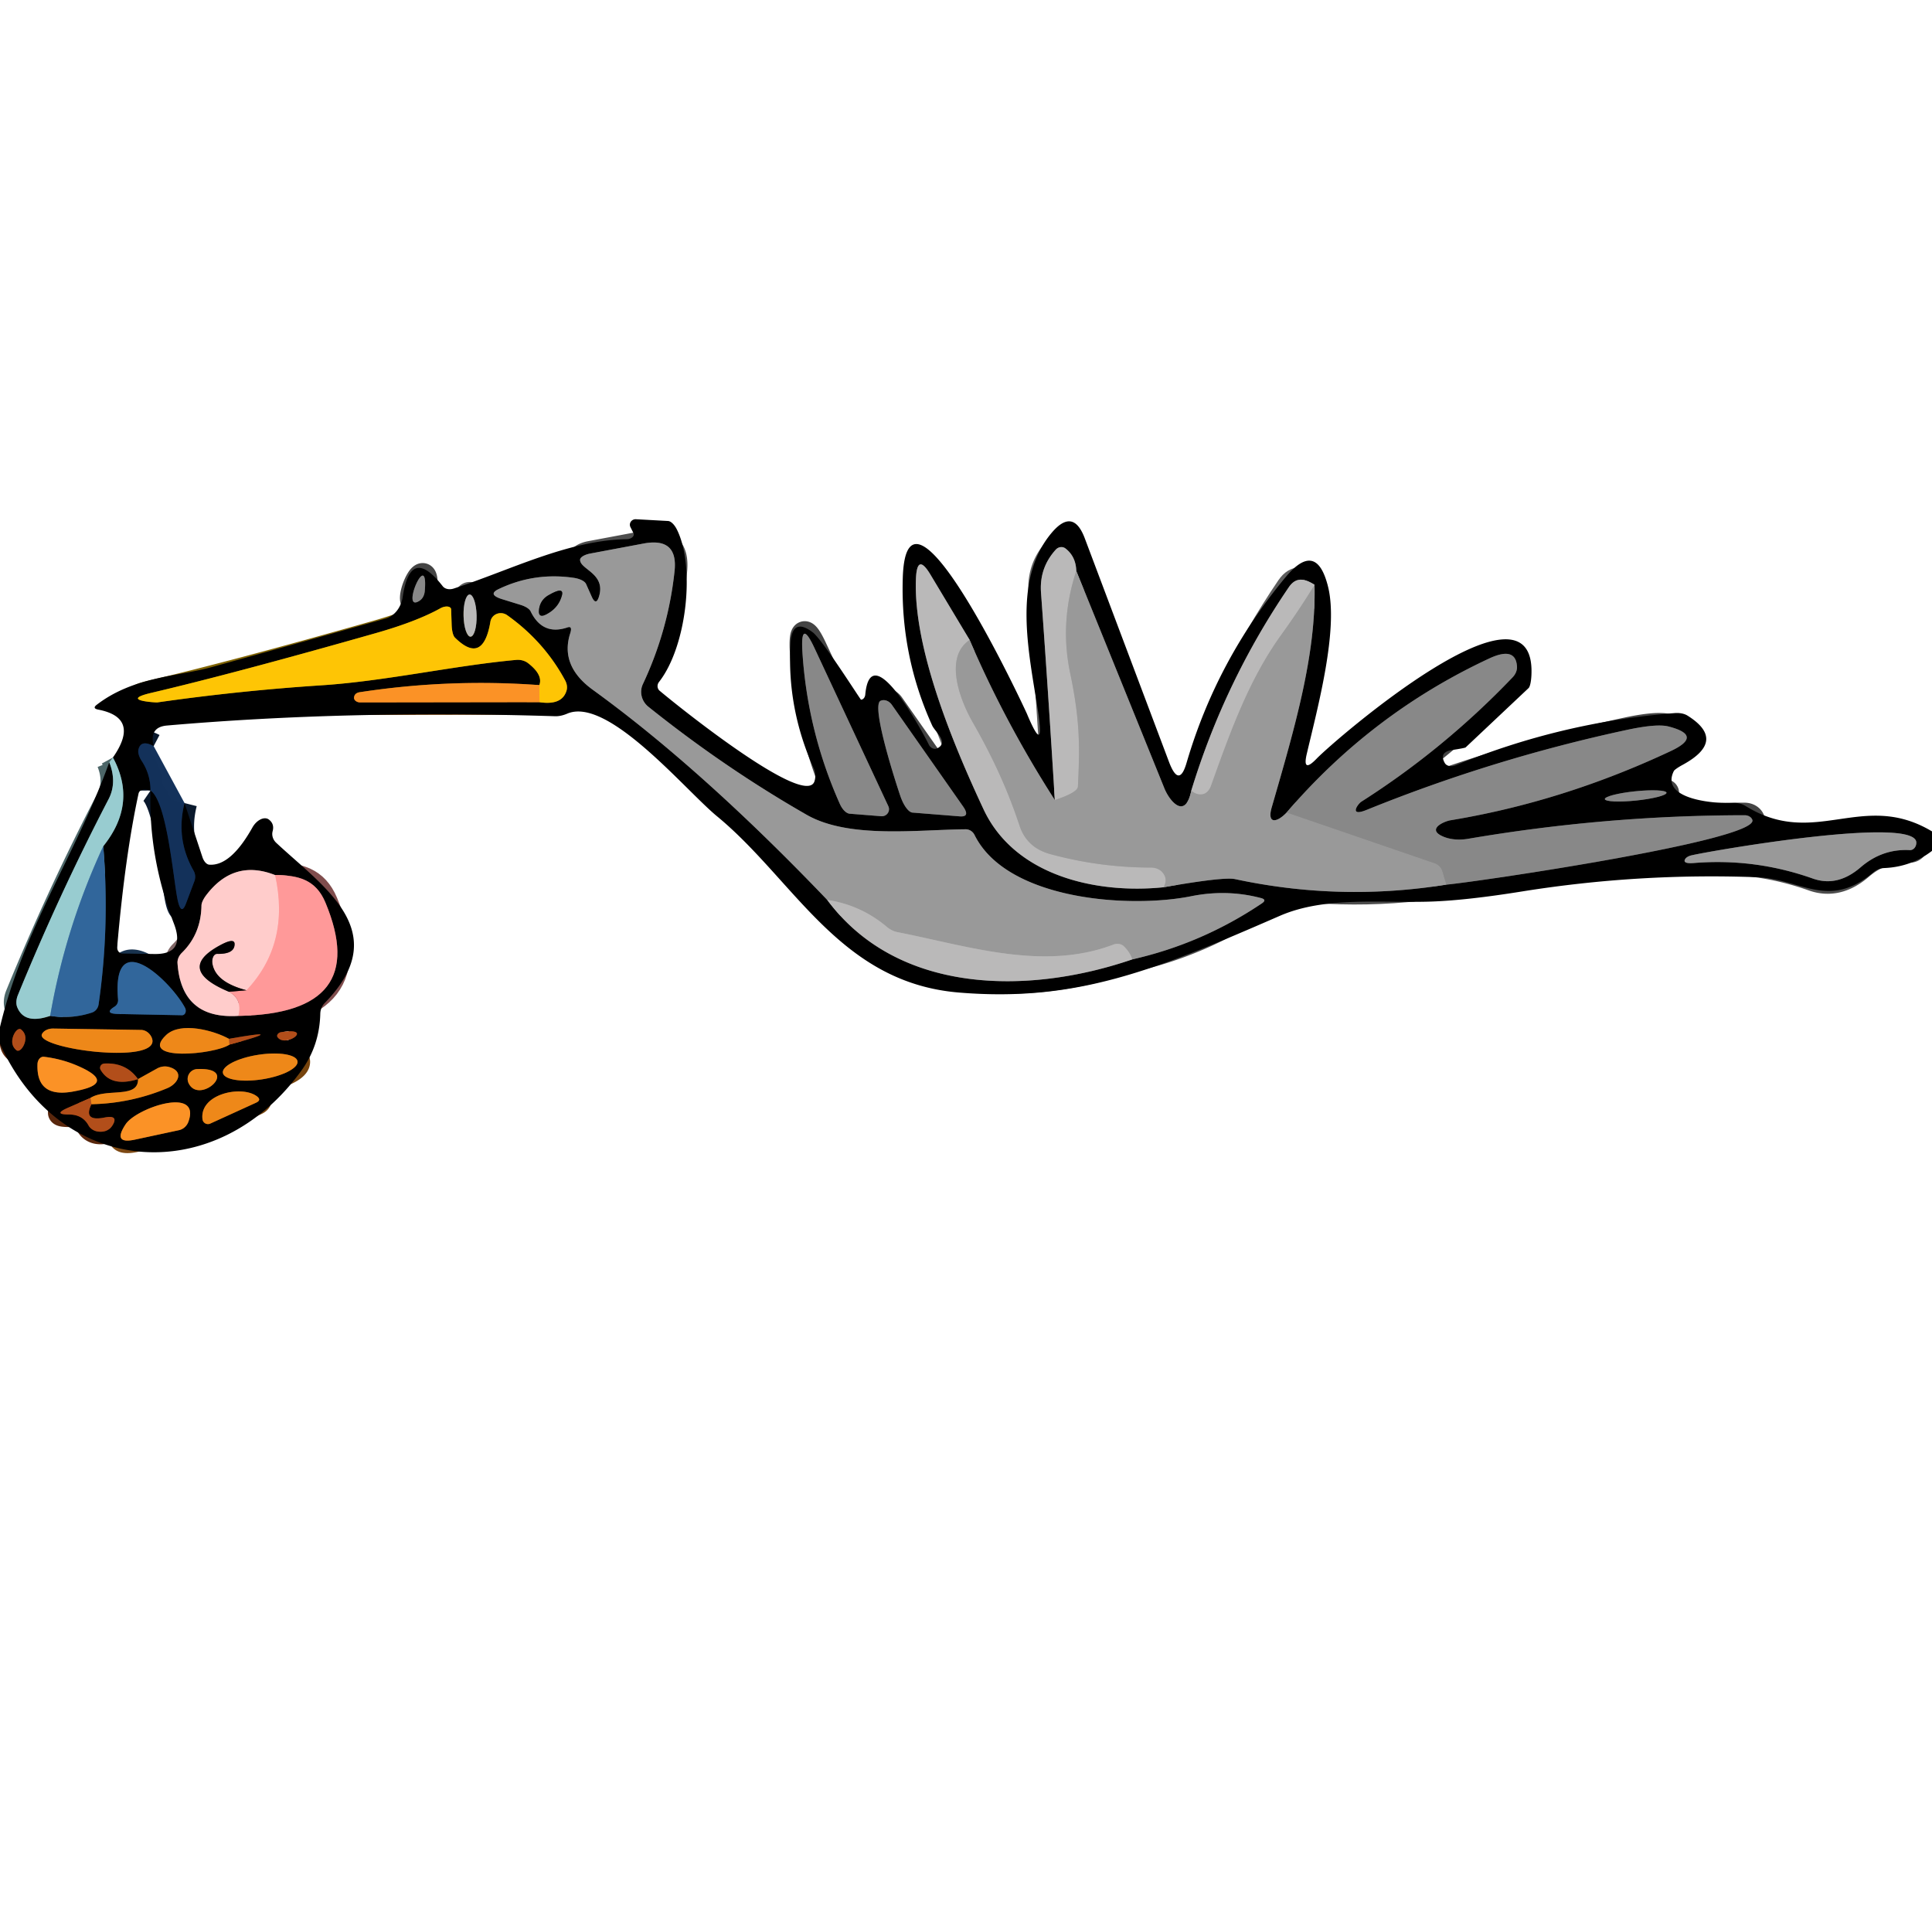 <?xml version="1.0" encoding="UTF-8" standalone="no"?>
<svg xmlns="http://www.w3.org/2000/svg" version="1.2" baseProfile="tiny" viewBox="0 0 154 153">
<g stroke-width="2.00" fill="none" stroke-linecap="butt">
<path stroke="#0a192d" vector-effect="non-scaling-stroke" d="
  M 12.25 59.46
  Q 11.21 58.91 11.03 59.76
  A 1.38 0.69 46.6 0 0 11.30 60.65
  Q 11.99 61.70 12.00 63.00"
/>
<path stroke="#0a192d" vector-effect="non-scaling-stroke" d="
  M 12.00 63.00
  C 13.29 63.88 13.79 69.77 14.13 71.57
  Q 14.42 73.06 14.82 72.02
  L 15.49 70.24
  A 0.99 0.98 40.7 0 0 15.42 69.37
  Q 13.99 66.85 14.71 64.00"
/>
<path stroke="#4c6668" vector-effect="non-scaling-stroke" d="
  M 8.71 60.75
  C 9.08 61.67 9.16 62.70 8.67 63.66
  Q 4.71 71.27 1.42 79.32
  A 1.44 0.99 -52.5 0 0 1.37 80.26
  Q 1.93 81.67 4.00 80.96"
/>
<path stroke="#19334e" vector-effect="non-scaling-stroke" d="
  M 4.00 80.96
  Q 5.70 81.23 7.32 80.70
  A 0.82 0.78 85.6 0 0 7.86 80.04
  Q 8.76 73.82 8.23 67.44"
/>
<path stroke="#4c6668" vector-effect="non-scaling-stroke" d="
  M 8.23 67.44
  Q 10.98 64.02 9.00 60.37"
/>
<path stroke="#5d5d5d" vector-effect="non-scaling-stroke" d="
  M 65.94 71.72
  C 71.57 79.30 82.03 79.28 90.25 76.46"
/>
<path stroke="#4d4d4d" vector-effect="non-scaling-stroke" d="
  M 90.25 76.46
  Q 95.82 75.20 100.59 71.99
  Q 101.01 71.70 100.51 71.57
  Q 97.78 70.85 94.92 71.43
  C 90.00 72.41 80.25 71.74 77.68 66.54
  A 0.81 0.77 75.5 0 0 76.96 66.09
  C 73.15 66.12 67.68 66.86 64.31 64.94
  Q 57.77 61.20 51.69 56.33
  A 1.52 1.48 32.0 0 1 51.25 54.51
  Q 53.27 50.21 53.77 45.51
  Q 54.06 42.79 51.28 43.32
  L 47.02 44.12
  A 0.95 0.39 -8.9 0 0 46.24 44.59
  C 46.19 45.39 48.35 45.69 47.73 47.59
  Q 47.50 48.28 47.17 47.56
  L 46.72 46.55
  A 1.34 0.60 2.5 0 0 45.73 46.05
  Q 42.58 45.59 39.74 46.95
  Q 38.84 47.38 40.02 47.75
  L 41.51 48.21
  A 1.30 0.53 10.4 0 1 42.29 48.71
  Q 43.24 50.68 45.24 50.00
  Q 45.65 49.86 45.45 50.48
  Q 44.62 53.07 47.26 54.98
  Q 55.93 61.26 65.94 71.72"
/>
<path stroke="#aaa9a9" vector-effect="non-scaling-stroke" d="
  M 90.25 76.46
  Q 90.09 75.92 89.59 75.42
  A 0.84 0.74 -31.7 0 0 88.75 75.28
  C 83.12 77.42 77.09 75.37 71.55 74.29
  Q 71.08 74.20 70.68 73.86
  Q 68.61 72.12 65.94 71.72"
/>
<path stroke="#4d4d4d" vector-effect="non-scaling-stroke" d="
  M 84.08 63.76
  Q 80.09 57.53 77.29 51.00"
/>
<path stroke="#5d5d5d" vector-effect="non-scaling-stroke" d="
  M 77.29 51.00
  L 74.17 45.80
  Q 73.10 44.01 73.01 46.12
  C 72.78 51.70 76.03 59.43 78.40 64.50
  C 80.88 69.80 87.38 71.26 92.75 70.71"
/>
<path stroke="#4d4d4d" vector-effect="non-scaling-stroke" d="
  M 92.75 70.71
  Q 97.53 69.87 98.44 70.06
  Q 106.82 71.86 115.29 70.50"
/>
<path stroke="#444444" vector-effect="non-scaling-stroke" d="
  M 115.29 70.50
  C 117.39 70.33 140.23 66.98 139.68 65.34
  A 0.69 0.54 -7.5 0 0 139.06 64.97
  Q 127.96 64.98 117.01 66.85
  A 3.76 2.58 -27.1 0 1 114.83 66.57
  C 113.83 66.02 115.13 65.45 115.63 65.37
  Q 124.59 63.89 133.19 59.85
  Q 135.80 58.62 133.01 57.90
  Q 132.08 57.65 129.63 58.18
  Q 118.99 60.47 108.92 64.55
  C 107.51 65.12 108.21 64.08 108.53 63.88
  Q 115.12 59.68 120.56 53.99
  A 1.26 1.01 -29.0 0 0 120.92 53.12
  Q 120.82 51.49 118.70 52.48
  Q 109.34 56.84 102.56 64.75"
/>
<path stroke="#4d4d4d" vector-effect="non-scaling-stroke" d="
  M 102.56 64.75
  C 101.76 65.59 100.98 65.68 101.37 64.34
  C 103.21 57.98 104.92 52.17 104.78 46.60"
/>
<path stroke="#5d5d5d" vector-effect="non-scaling-stroke" d="
  M 104.78 46.60
  C 104.02 46.13 103.32 45.93 102.73 46.80
  Q 97.62 54.30 94.96 63.00"
/>
<path stroke="#4d4d4d" vector-effect="non-scaling-stroke" d="
  M 94.96 63.00
  C 94.48 65.38 93.22 63.83 92.82 62.84
  Q 89.31 54.17 85.79 45.50"
/>
<path stroke="#5d5d5d" vector-effect="non-scaling-stroke" d="
  M 85.79 45.50
  Q 85.76 44.35 84.93 43.71
  A 0.59 0.55 -49.5 0 0 84.16 43.80
  Q 82.83 45.26 82.98 47.24
  Q 83.54 54.93 84.08 63.76"
/>
<path stroke="#aaa9a9" vector-effect="non-scaling-stroke" d="
  M 85.79 45.50
  Q 84.45 49.56 85.30 53.63
  C 86.07 57.31 86.09 59.39 85.92 62.69
  Q 85.89 63.16 84.08 63.76"
/>
<path stroke="#aaa9a9" vector-effect="non-scaling-stroke" d="
  M 94.96 63.00
  Q 95.39 63.38 95.89 63.28
  A 1.05 0.73 -81.0 0 0 96.52 62.62
  C 98.02 58.45 99.50 54.21 102.14 50.56
  Q 103.53 48.64 104.78 46.60"
/>
<path stroke="#919191" vector-effect="non-scaling-stroke" d="
  M 102.56 64.75
  L 114.34 68.79
  A 1.02 0.95 2.4 0 1 114.97 69.43
  L 115.29 70.50"
/>
<path stroke="#aaa9a9" vector-effect="non-scaling-stroke" d="
  M 77.29 51.00
  C 75.20 52.40 76.55 55.85 77.54 57.57
  C 79.09 60.28 80.30 62.87 81.27 65.81
  Q 81.85 67.55 83.69 68.06
  Q 87.65 69.14 91.74 69.14
  A 1.31 1.06 -17.6 0 1 92.63 69.49
  Q 93.13 70.03 92.75 70.71"
/>
<path stroke="#444444" vector-effect="non-scaling-stroke" d="
  M 33.86 47.09
  C 34.16 43.56 31.85 48.94 33.45 47.87
  A 1.09 0.84 80.0 0 0 33.86 47.09"
/>
<path stroke="#5d5d5d" vector-effect="non-scaling-stroke" d="
  M 37.508 50.74
  A 1.68 0.52 88.7 0 0 37.99 49.048
  A 1.68 0.52 88.7 0 0 37.432 47.38
  A 1.68 0.52 88.7 0 0 36.95 49.072
  A 1.68 0.52 88.7 0 0 37.508 50.74"
/>
<path stroke="#7e4913" vector-effect="non-scaling-stroke" d="
  M 42.99 54.60
  Q 35.81 54.07 28.65 55.17
  C 28.41 55.21 28.24 55.35 28.22 55.59
  A 0.49 0.36 1.5 0 0 28.72 55.98
  L 43.00 55.96"
/>
<path stroke="#7f6303" vector-effect="non-scaling-stroke" d="
  M 43.00 55.96
  Q 44.78 56.23 45.15 55.07
  A 1.17 0.92 44.3 0 0 45.04 54.21
  Q 43.37 51.12 40.43 49.03
  A 0.86 0.83 22.8 0 0 39.09 49.55
  Q 38.50 53.03 36.26 50.81
  A 1.46 0.45 -86.8 0 1 36.00 49.75
  L 35.96 48.56
  A 0.64 0.35 -22.9 0 0 35.10 48.48
  Q 33.21 49.53 29.98 50.45
  Q 18.70 53.66 12.05 55.22
  C 9.46 55.83 12.45 55.99 12.53 55.98
  Q 19.02 55.05 25.56 54.62
  C 30.71 54.29 36.12 53.05 41.16 52.59
  A 1.44 1.26 -25.9 0 1 42.08 52.84
  Q 43.30 53.78 42.99 54.60"
/>
<path stroke="#fdac16" vector-effect="non-scaling-stroke" d="
  M 43.00 55.96
  L 42.99 54.60"
/>
<path stroke="#444444" vector-effect="non-scaling-stroke" d="
  M 63.96 51.96
  Q 64.36 58.27 66.94 64.06
  A 1.28 0.66 72.0 0 0 67.74 64.85
  L 70.25 65.05
  A 0.57 0.56 -10.1 0 0 70.81 64.25
  L 64.92 51.64
  Q 63.79 49.22 63.96 51.96"
/>
<path stroke="#444444" vector-effect="non-scaling-stroke" d="
  M 72.74 64.76
  L 76.50 65.06
  Q 77.37 65.13 76.76 64.26
  L 71.09 56.17
  A 0.81 0.68 59.9 0 0 70.19 55.85
  C 69.39 56.22 71.49 62.63 71.76 63.42
  A 1.82 0.67 74.2 0 0 72.74 64.76"
/>
<path stroke="#444444" vector-effect="non-scaling-stroke" d="
  M 132.837 63.176
  A 2.47 0.37 -5.9 0 0 130.342 63.062
  A 2.47 0.37 -5.9 0 0 127.923 63.684
  A 2.47 0.37 -5.9 0 0 130.418 63.798
  A 2.47 0.37 -5.9 0 0 132.837 63.176"
/>
<path stroke="#4d4d4d" vector-effect="non-scaling-stroke" d="
  M 152.75 67.13
  C 152.64 65.01 136.67 67.75 134.86 68.16
  A 0.78 0.43 -5.0 0 0 134.29 68.54
  Q 134.19 68.84 135.00 68.78
  Q 139.89 68.38 144.51 70.02
  Q 146.47 70.71 148.31 69.12
  Q 150.04 67.63 152.23 67.75
  A 0.59 0.50 89.8 0 0 152.75 67.13"
/>
<path stroke="#804d4d" vector-effect="non-scaling-stroke" d="
  M 19.00 80.96
  Q 29.64 80.79 25.94 71.93
  C 25.17 70.08 23.75 69.75 21.93 69.74"
/>
<path stroke="#806666" vector-effect="non-scaling-stroke" d="
  M 21.93 69.74
  Q 18.64 68.44 16.44 71.34
  A 1.46 0.55 -44.8 0 0 16.06 72.17
  Q 16.02 74.45 14.49 75.94
  A 1.16 0.95 -28.1 0 0 14.15 76.76
  Q 14.46 81.25 19.00 80.96"
/>
<path stroke="#ffb3b2" vector-effect="non-scaling-stroke" d="
  M 21.93 69.74
  Q 23.14 75.22 19.65 78.92"
/>
<path stroke="#806666" vector-effect="non-scaling-stroke" d="
  M 19.65 78.92
  Q 17.17 78.27 16.93 76.79
  A 0.68 0.42 84.0 0 1 17.30 76.02
  Q 18.67 76.05 18.70 75.27
  Q 18.73 74.68 17.51 75.35
  Q 14.00 77.26 18.25 79.04"
/>
<path stroke="#ffb3b2" vector-effect="non-scaling-stroke" d="
  M 18.25 79.04
  Q 19.35 79.65 19.00 80.96"
/>
<path stroke="#804d4d" vector-effect="non-scaling-stroke" d="
  M 18.25 79.04
  L 19.65 78.92"
/>
<path stroke="#19334e" vector-effect="non-scaling-stroke" d="
  M 9.18 80.19
  L 9.03 80.29
  Q 8.31 80.79 9.44 80.81
  L 14.50 80.91
  A 0.41 0.33 74.0 0 0 14.75 80.32
  C 13.65 78.24 8.89 73.63 9.41 79.65
  A 0.63 0.57 71.0 0 1 9.18 80.19"
/>
<path stroke="#59270d" vector-effect="non-scaling-stroke" d="
  M 1.00 82.76
  Q 0.88 83.35 1.31 83.70
  A 0.76 0.38 -72.1 0 0 2.00 82.99
  Q 2.12 82.41 1.69 82.05
  A 0.76 0.37 -72.0 0 0 1.00 82.76"
/>
<path stroke="#77440d" vector-effect="non-scaling-stroke" d="
  M 3.35 82.40
  C 2.71 83.61 13.32 84.98 12.05 82.60
  A 1.01 0.89 74.3 0 0 11.25 82.08
  L 4.25 81.97
  A 1.08 0.79 10.7 0 0 3.35 82.40"
/>
<path stroke="#59270d" vector-effect="non-scaling-stroke" d="
  M 18.29 83.25
  Q 23.27 81.90 18.25 82.79"
/>
<path stroke="#77440d" vector-effect="non-scaling-stroke" d="
  M 18.25 82.79
  C 17.04 82.12 14.39 81.40 13.24 82.49
  C 10.99 84.63 17.14 84.04 18.29 83.25"
/>
<path stroke="#d06b1a" vector-effect="non-scaling-stroke" d="
  M 18.25 82.79
  L 18.29 83.25"
/>
<path stroke="#59270d" vector-effect="non-scaling-stroke" d="
  M 22.12 82.65
  C 22.74 83.56 25.11 81.83 22.40 82.26
  A 0.33 0.24 -18.3 0 0 22.12 82.65"
/>
<path stroke="#77440d" vector-effect="non-scaling-stroke" d="
  M 23.715 84.579
  A 3.01 0.99 -8.8 0 0 20.588 84.062
  A 3.01 0.99 -8.8 0 0 17.765 85.501
  A 3.01 0.99 -8.8 0 0 20.892 86.018
  A 3.01 0.99 -8.8 0 0 23.715 84.579"
/>
<path stroke="#7e4913" vector-effect="non-scaling-stroke" d="
  M 6.07 84.89
  Q 4.85 84.38 3.50 84.22
  A 0.58 0.45 -85.6 0 0 2.99 84.78
  Q 2.87 87.50 5.77 87.00
  Q 9.54 86.35 6.07 84.89"
/>
<path stroke="#77440d" vector-effect="non-scaling-stroke" d="
  M 11.00 86.00
  C 11.04 87.58 8.48 86.69 7.21 87.50"
/>
<path stroke="#59270d" vector-effect="non-scaling-stroke" d="
  M 7.21 87.50
  L 5.40 88.29
  Q 4.20 88.82 5.49 88.82
  Q 6.57 88.82 7.05 89.68
  A 1.05 0.94 -8.4 0 0 7.81 90.18
  Q 8.68 90.29 9.05 89.53
  Q 9.37 88.86 8.34 89.06
  Q 6.60 89.41 7.29 88.00"
/>
<path stroke="#77440d" vector-effect="non-scaling-stroke" d="
  M 7.29 88.00
  Q 10.42 87.94 13.34 86.72
  C 14.22 86.35 14.70 85.37 13.46 85.03
  A 1.31 1.23 -51.1 0 0 12.51 85.16
  L 11.00 86.00"
/>
<path stroke="#59270d" vector-effect="non-scaling-stroke" d="
  M 11.00 86.00
  Q 10.05 84.66 8.31 84.76
  A 0.35 0.33 -16.0 0 0 8.02 85.26
  Q 8.84 86.67 11.00 86.00"
/>
<path stroke="#d06b1a" vector-effect="non-scaling-stroke" d="
  M 7.29 88.00
  L 7.21 87.50"
/>
<path stroke="#77440d" vector-effect="non-scaling-stroke" d="
  M 15.71 85.20
  A 0.79 0.79 74.7 0 0 15.05 86.36
  C 15.95 88.07 19.25 85.04 15.71 85.20"
/>
<path stroke="#77440d" vector-effect="non-scaling-stroke" d="
  M 20.36 87.29
  C 19.07 86.51 15.90 87.23 16.14 89.20
  A 0.44 0.44 -16.5 0 0 16.77 89.54
  L 20.41 87.88
  Q 20.93 87.64 20.36 87.29"
/>
<path stroke="#7e4913" vector-effect="non-scaling-stroke" d="
  M 15.02 89.39
  C 16.05 86.54 10.89 88.29 10.02 89.59
  Q 8.93 91.22 10.77 90.82
  L 14.26 90.07
  A 1.07 1.02 -85.6 0 0 15.02 89.39"
/>
<path stroke="#4d4d4d" vector-effect="non-scaling-stroke" d="
  M 43.68 47.46
  Q 43.10 47.81 42.98 48.48
  Q 42.81 49.46 43.80 48.81
  Q 44.54 48.33 44.78 47.49
  Q 45.02 46.67 43.68 47.46"
/>
<path stroke="#6599b6" vector-effect="non-scaling-stroke" d="
  M 8.23 67.44
  Q 5.20 73.98 4.00 80.96"
/>
</g>
<path fill="#000000" d="
  M 154.02 66.27
  L 154.00 67.81
  Q 152.34 69.09 150.19 69.18
  A 1.40 1.40 23.3 0 0 149.33 69.52
  C 145.75 72.54 143.55 70.04 140.03 69.91
  Q 130.62 69.56 121.35 71.04
  Q 116.94 71.75 114.09 71.85
  C 110.15 71.99 105.66 71.40 102.01 72.99
  C 92.10 77.31 85.81 79.88 76.43 79.10
  C 66.93 78.31 63.35 70.16 57.15 65.05
  C 54.63 62.98 48.44 55.46 45.20 56.88
  Q 44.70 57.09 44.26 57.08
  Q 27.86 56.56 13.32 57.82
  Q 11.87 57.94 12.25 59.46
  Q 11.21 58.91 11.03 59.76
  A 1.38 0.69 46.6 0 0 11.30 60.65
  Q 11.99 61.70 12.00 63.00
  Q 11.14 62.78 11.04 63.26
  Q 9.97 68.20 9.34 75.45
  A 0.50 0.42 -86.9 0 0 9.74 75.99
  L 12.30 76.03
  Q 14.81 76.07 13.86 73.60
  Q 11.83 68.32 12.00 63.00
  C 13.29 63.88 13.79 69.77 14.13 71.57
  Q 14.42 73.06 14.82 72.02
  L 15.49 70.24
  A 0.99 0.98 40.7 0 0 15.42 69.37
  Q 13.99 66.85 14.71 64.00
  L 16.14 68.32
  A 0.85 0.48 76.9 0 0 16.68 68.91
  Q 18.39 69.04 20.13 65.93
  A 1.14 0.73 -57.7 0 1 21.44 65.32
  Q 21.89 65.67 21.73 66.25
  A 0.98 0.89 30.3 0 0 22.02 67.17
  C 25.88 70.77 31.41 74.28 25.88 79.94
  A 1.28 1.23 68.4 0 0 25.53 80.79
  Q 25.47 83.30 24.06 85.27
  C 17.33 94.67 4.85 93.96 0.00 83.19
  L -0.02 81.93
  C 1.81 74.12 6.05 68.13 8.71 60.75
  C 9.08 61.67 9.16 62.70 8.67 63.66
  Q 4.71 71.27 1.42 79.32
  A 1.44 0.99 -52.5 0 0 1.37 80.26
  Q 1.93 81.67 4.00 80.96
  Q 5.70 81.23 7.32 80.70
  A 0.82 0.78 85.6 0 0 7.86 80.04
  Q 8.76 73.82 8.23 67.44
  Q 10.98 64.02 9.00 60.37
  Q 11.21 57.20 7.82 56.55
  Q 7.33 56.45 7.72 56.16
  C 10.65 53.91 14.19 53.91 16.86 53.17
  Q 23.18 51.42 30.75 49.29
  A 2.20 1.82 88.4 0 0 32.10 47.57
  Q 32.72 43.42 35.29 46.72
  A 0.88 0.67 -26.0 0 0 36.18 46.90
  C 40.64 45.45 45.31 43.04 49.97 42.97
  A 0.50 0.33 -8.6 0 0 50.50 42.50
  L 50.25 42.00
  A 0.45 0.43 -11.3 0 1 50.69 41.38
  L 53.25 41.52
  A 1.14 0.53 68.7 0 1 53.95 42.19
  C 55.43 45.13 54.76 51.50 52.53 54.35
  A 0.52 0.49 -51.3 0 0 52.58 55.05
  C 54.27 56.47 64.21 64.41 64.92 62.27
  A 1.49 1.41 43.3 0 0 64.86 61.23
  Q 62.71 56.44 63.01 51.27
  Q 63.14 49.16 64.78 50.39
  C 65.56 50.97 68.58 55.76 68.63 55.76
  A 0.44 0.33 -86.3 0 0 68.97 55.36
  C 69.43 50.46 73.84 58.92 74.03 59.33
  A 0.56 0.48 65.7 0 0 74.70 59.64
  C 75.66 59.18 74.53 58.32 74.30 57.81
  Q 71.77 52.23 71.96 46.07
  C 72.26 36.13 81.78 56.70 81.85 56.87
  Q 83.31 60.35 82.73 56.62
  C 82.02 52.02 80.68 46.27 83.78 42.52
  Q 85.52 40.41 86.46 42.88
  L 93.17 60.69
  Q 93.98 62.85 94.58 60.80
  Q 96.98 52.60 102.49 45.98
  Q 104.94 43.04 105.86 46.76
  C 106.71 50.19 105.02 56.43 104.17 60.05
  Q 103.78 61.67 104.94 60.47
  C 106.34 59.01 122.48 45.07 122.07 53.81
  A 1.31 0.29 -89.8 0 1 121.84 54.84
  L 116.82 59.57
  A 1.14 0.05 -8.3 0 1 115.76 59.77
  Q 114.68 59.94 115.16 60.80
  A 0.76 0.56 -24.1 0 0 116.03 60.99
  Q 124.43 57.54 133.48 56.83
  A 1.86 1.15 -20.8 0 1 134.51 57.03
  Q 137.67 59.01 134.15 60.94
  A 1.11 0.16 -26.7 0 0 133.42 61.45
  C 132.29 63.73 136.71 64.07 138.21 63.99
  A 1.72 1.62 58.3 0 1 139.15 64.24
  C 144.69 67.67 148.46 62.93 154.02 66.27
  Z
  M 65.94 71.72
  C 71.57 79.30 82.03 79.28 90.25 76.46
  Q 95.82 75.20 100.59 71.99
  Q 101.01 71.70 100.51 71.57
  Q 97.78 70.85 94.92 71.43
  C 90.00 72.41 80.25 71.74 77.68 66.54
  A 0.81 0.77 75.5 0 0 76.96 66.09
  C 73.15 66.12 67.68 66.86 64.31 64.94
  Q 57.77 61.20 51.69 56.33
  A 1.52 1.48 32.0 0 1 51.25 54.51
  Q 53.27 50.21 53.77 45.51
  Q 54.06 42.79 51.28 43.32
  L 47.02 44.12
  A 0.95 0.39 -8.9 0 0 46.24 44.59
  C 46.19 45.39 48.35 45.69 47.73 47.59
  Q 47.50 48.28 47.17 47.56
  L 46.72 46.55
  A 1.34 0.60 2.5 0 0 45.73 46.05
  Q 42.58 45.59 39.74 46.95
  Q 38.84 47.38 40.02 47.75
  L 41.51 48.21
  A 1.30 0.53 10.4 0 1 42.29 48.71
  Q 43.24 50.68 45.24 50.00
  Q 45.65 49.86 45.45 50.48
  Q 44.62 53.07 47.26 54.98
  Q 55.93 61.26 65.94 71.72
  Z
  M 84.08 63.76
  Q 80.09 57.53 77.29 51.00
  L 74.17 45.80
  Q 73.10 44.01 73.01 46.12
  C 72.78 51.70 76.03 59.43 78.40 64.50
  C 80.88 69.80 87.38 71.26 92.75 70.71
  Q 97.53 69.87 98.44 70.06
  Q 106.82 71.86 115.29 70.50
  C 117.39 70.33 140.23 66.98 139.68 65.34
  A 0.69 0.54 -7.5 0 0 139.06 64.97
  Q 127.96 64.98 117.01 66.85
  A 3.76 2.58 -27.1 0 1 114.83 66.57
  C 113.83 66.02 115.13 65.45 115.63 65.37
  Q 124.59 63.89 133.19 59.85
  Q 135.80 58.62 133.01 57.90
  Q 132.08 57.65 129.63 58.18
  Q 118.99 60.47 108.92 64.55
  C 107.51 65.12 108.21 64.08 108.53 63.88
  Q 115.12 59.68 120.56 53.99
  A 1.26 1.01 -29.0 0 0 120.92 53.12
  Q 120.82 51.49 118.70 52.48
  Q 109.34 56.84 102.56 64.75
  C 101.76 65.59 100.98 65.68 101.37 64.34
  C 103.21 57.98 104.92 52.17 104.78 46.60
  C 104.02 46.13 103.32 45.93 102.73 46.80
  Q 97.62 54.30 94.96 63.00
  C 94.48 65.38 93.22 63.83 92.82 62.84
  Q 89.31 54.17 85.79 45.50
  Q 85.76 44.35 84.93 43.71
  A 0.59 0.55 -49.5 0 0 84.16 43.80
  Q 82.83 45.26 82.98 47.24
  Q 83.54 54.93 84.08 63.76
  Z
  M 33.86 47.09
  C 34.16 43.56 31.85 48.94 33.45 47.87
  A 1.09 0.84 80.0 0 0 33.86 47.09
  Z
  M 37.508 50.74
  A 1.68 0.52 88.7 0 0 37.99 49.048
  A 1.68 0.52 88.7 0 0 37.432 47.38
  A 1.68 0.52 88.7 0 0 36.95 49.072
  A 1.68 0.52 88.7 0 0 37.508 50.74
  Z
  M 42.99 54.60
  Q 35.81 54.07 28.65 55.17
  C 28.41 55.21 28.24 55.35 28.22 55.59
  A 0.49 0.36 1.5 0 0 28.72 55.98
  L 43.00 55.96
  Q 44.78 56.23 45.15 55.07
  A 1.17 0.92 44.3 0 0 45.04 54.21
  Q 43.37 51.12 40.43 49.03
  A 0.86 0.83 22.8 0 0 39.09 49.55
  Q 38.50 53.03 36.26 50.81
  A 1.46 0.45 -86.8 0 1 36.00 49.75
  L 35.96 48.56
  A 0.64 0.35 -22.9 0 0 35.10 48.48
  Q 33.21 49.53 29.98 50.45
  Q 18.70 53.66 12.05 55.22
  C 9.46 55.83 12.45 55.99 12.53 55.98
  Q 19.02 55.05 25.56 54.62
  C 30.71 54.29 36.12 53.05 41.16 52.59
  A 1.44 1.26 -25.9 0 1 42.08 52.84
  Q 43.30 53.78 42.99 54.60
  Z
  M 63.96 51.96
  Q 64.36 58.27 66.94 64.06
  A 1.28 0.66 72.0 0 0 67.74 64.85
  L 70.25 65.05
  A 0.57 0.56 -10.1 0 0 70.81 64.25
  L 64.92 51.64
  Q 63.79 49.22 63.96 51.96
  Z
  M 72.74 64.76
  L 76.50 65.06
  Q 77.37 65.13 76.76 64.26
  L 71.09 56.17
  A 0.81 0.68 59.9 0 0 70.19 55.85
  C 69.39 56.22 71.49 62.63 71.76 63.42
  A 1.82 0.67 74.2 0 0 72.74 64.76
  Z
  M 132.837 63.176
  A 2.47 0.37 -5.9 0 0 130.342 63.062
  A 2.47 0.37 -5.9 0 0 127.923 63.684
  A 2.47 0.37 -5.9 0 0 130.418 63.798
  A 2.47 0.37 -5.9 0 0 132.837 63.176
  Z
  M 152.75 67.13
  C 152.64 65.01 136.67 67.75 134.86 68.16
  A 0.78 0.43 -5.0 0 0 134.29 68.54
  Q 134.19 68.84 135.00 68.78
  Q 139.89 68.38 144.51 70.02
  Q 146.47 70.71 148.31 69.12
  Q 150.04 67.63 152.23 67.75
  A 0.59 0.50 89.8 0 0 152.75 67.13
  Z
  M 19.00 80.96
  Q 29.64 80.79 25.94 71.93
  C 25.17 70.08 23.75 69.75 21.93 69.74
  Q 18.64 68.44 16.44 71.34
  A 1.46 0.55 -44.8 0 0 16.06 72.17
  Q 16.02 74.45 14.49 75.94
  A 1.16 0.95 -28.1 0 0 14.15 76.76
  Q 14.46 81.25 19.00 80.96
  Z
  M 9.18 80.19
  L 9.03 80.29
  Q 8.31 80.79 9.44 80.81
  L 14.50 80.91
  A 0.41 0.33 74.0 0 0 14.75 80.32
  C 13.65 78.24 8.89 73.63 9.41 79.65
  A 0.63 0.57 71.0 0 1 9.18 80.19
  Z
  M 1.00 82.76
  Q 0.88 83.35 1.31 83.70
  A 0.76 0.38 -72.1 0 0 2.00 82.99
  Q 2.12 82.41 1.69 82.05
  A 0.76 0.37 -72.0 0 0 1.00 82.76
  Z
  M 3.35 82.40
  C 2.71 83.61 13.32 84.98 12.05 82.60
  A 1.01 0.89 74.3 0 0 11.25 82.08
  L 4.25 81.97
  A 1.08 0.79 10.7 0 0 3.35 82.40
  Z
  M 18.29 83.25
  Q 23.27 81.90 18.25 82.79
  C 17.04 82.12 14.39 81.40 13.24 82.49
  C 10.99 84.63 17.14 84.04 18.29 83.25
  Z
  M 22.12 82.65
  C 22.74 83.56 25.11 81.83 22.40 82.26
  A 0.33 0.24 -18.3 0 0 22.12 82.65
  Z
  M 23.715 84.579
  A 3.01 0.99 -8.8 0 0 20.588 84.062
  A 3.01 0.99 -8.8 0 0 17.765 85.501
  A 3.01 0.99 -8.8 0 0 20.892 86.018
  A 3.01 0.99 -8.8 0 0 23.715 84.579
  Z
  M 6.07 84.89
  Q 4.85 84.38 3.50 84.22
  A 0.58 0.45 -85.6 0 0 2.99 84.78
  Q 2.87 87.50 5.77 87.00
  Q 9.54 86.35 6.07 84.89
  Z
  M 11.00 86.00
  C 11.04 87.58 8.48 86.69 7.21 87.50
  L 5.40 88.29
  Q 4.20 88.82 5.49 88.82
  Q 6.57 88.82 7.05 89.68
  A 1.05 0.94 -8.4 0 0 7.81 90.18
  Q 8.68 90.29 9.05 89.53
  Q 9.37 88.86 8.34 89.06
  Q 6.60 89.41 7.29 88.00
  Q 10.42 87.94 13.34 86.72
  C 14.22 86.35 14.70 85.37 13.46 85.03
  A 1.31 1.23 -51.1 0 0 12.51 85.16
  L 11.00 86.00
  Q 10.05 84.66 8.31 84.76
  A 0.35 0.33 -16.0 0 0 8.02 85.26
  Q 8.84 86.67 11.00 86.00
  Z
  M 15.71 85.20
  A 0.79 0.79 74.7 0 0 15.05 86.36
  C 15.95 88.07 19.25 85.04 15.71 85.20
  Z
  M 20.36 87.29
  C 19.07 86.51 15.90 87.23 16.14 89.20
  A 0.44 0.44 -16.5 0 0 16.77 89.54
  L 20.41 87.88
  Q 20.93 87.64 20.36 87.29
  Z
  M 15.02 89.39
  C 16.05 86.54 10.89 88.29 10.02 89.59
  Q 8.93 91.22 10.77 90.82
  L 14.26 90.07
  A 1.07 1.02 -85.6 0 0 15.02 89.39
  Z"
/>
<path fill="#999999" d="
  M 90.25 76.46
  Q 90.09 75.92 89.59 75.42
  A 0.84 0.74 -31.7 0 0 88.75 75.28
  C 83.12 77.42 77.09 75.37 71.55 74.29
  Q 71.08 74.20 70.68 73.86
  Q 68.61 72.12 65.94 71.72
  Q 55.93 61.26 47.26 54.98
  Q 44.62 53.07 45.45 50.48
  Q 45.65 49.86 45.24 50.00
  Q 43.24 50.68 42.29 48.71
  A 1.30 0.53 10.4 0 0 41.51 48.21
  L 40.02 47.75
  Q 38.84 47.38 39.74 46.95
  Q 42.58 45.59 45.73 46.05
  A 1.34 0.60 2.5 0 1 46.72 46.55
  L 47.17 47.56
  Q 47.50 48.28 47.73 47.59
  C 48.35 45.69 46.19 45.39 46.24 44.59
  A 0.95 0.39 -8.9 0 1 47.02 44.12
  L 51.28 43.32
  Q 54.06 42.79 53.77 45.51
  Q 53.27 50.21 51.25 54.51
  A 1.52 1.48 32.0 0 0 51.69 56.33
  Q 57.77 61.20 64.31 64.94
  C 67.68 66.86 73.15 66.12 76.96 66.09
  A 0.81 0.77 75.5 0 1 77.68 66.54
  C 80.25 71.74 90.00 72.41 94.92 71.43
  Q 97.78 70.85 100.51 71.57
  Q 101.01 71.70 100.59 71.99
  Q 95.82 75.20 90.25 76.46
  Z
  M 43.68 47.46
  Q 43.10 47.81 42.98 48.48
  Q 42.81 49.46 43.80 48.81
  Q 44.54 48.33 44.78 47.49
  Q 45.02 46.67 43.68 47.46
  Z"
/>
<path fill="#bab9b9" d="
  M 85.79 45.50
  Q 84.45 49.56 85.30 53.63
  C 86.07 57.31 86.09 59.39 85.92 62.69
  Q 85.89 63.16 84.08 63.76
  Q 83.54 54.93 82.98 47.24
  Q 82.83 45.26 84.16 43.80
  A 0.59 0.55 -49.5 0 1 84.93 43.71
  Q 85.76 44.35 85.79 45.50
  Z"
/>
<path fill="#bab9b9" d="
  M 77.29 51.00
  C 75.20 52.40 76.55 55.85 77.54 57.57
  C 79.09 60.28 80.30 62.87 81.27 65.81
  Q 81.85 67.55 83.69 68.06
  Q 87.65 69.14 91.74 69.14
  A 1.31 1.06 -17.6 0 1 92.63 69.49
  Q 93.13 70.03 92.75 70.71
  C 87.38 71.26 80.88 69.80 78.40 64.50
  C 76.03 59.43 72.78 51.70 73.01 46.12
  Q 73.10 44.01 74.17 45.80
  L 77.29 51.00
  Z"
/>
<path fill="#999999" d="
  M 85.79 45.50
  Q 89.31 54.17 92.82 62.84
  C 93.22 63.83 94.48 65.38 94.96 63.00
  Q 95.39 63.38 95.89 63.28
  A 1.05 0.73 -81.0 0 0 96.52 62.62
  C 98.02 58.45 99.50 54.21 102.14 50.56
  Q 103.53 48.64 104.78 46.60
  C 104.92 52.17 103.21 57.98 101.37 64.34
  C 100.98 65.68 101.76 65.59 102.56 64.75
  L 114.34 68.79
  A 1.02 0.95 2.4 0 1 114.97 69.43
  L 115.29 70.50
  Q 106.82 71.86 98.44 70.06
  Q 97.53 69.87 92.75 70.71
  Q 93.13 70.03 92.63 69.49
  A 1.31 1.06 -17.6 0 0 91.74 69.14
  Q 87.65 69.14 83.69 68.06
  Q 81.85 67.55 81.27 65.81
  C 80.30 62.87 79.09 60.28 77.54 57.57
  C 76.55 55.85 75.20 52.40 77.29 51.00
  Q 80.09 57.53 84.08 63.76
  Q 85.89 63.16 85.92 62.69
  C 86.09 59.39 86.07 57.31 85.30 53.63
  Q 84.45 49.56 85.79 45.50
  Z"
/>
<path fill="#888888" d="
  M 33.45 47.87
  C 31.85 48.94 34.16 43.56 33.86 47.09
  A 1.09 0.84 80.0 0 1 33.45 47.87
  Z"
/>
<path fill="#bab9b9" d="
  M 104.78 46.60
  Q 103.53 48.64 102.14 50.56
  C 99.50 54.21 98.02 58.45 96.52 62.62
  A 1.05 0.73 -81.0 0 1 95.89 63.28
  Q 95.39 63.38 94.96 63.00
  Q 97.62 54.30 102.73 46.80
  C 103.32 45.93 104.02 46.13 104.78 46.60
  Z"
/>
<path fill="#000000" d="
  M 44.78 47.49
  Q 44.54 48.33 43.80 48.81
  Q 42.81 49.46 42.98 48.48
  Q 43.10 47.81 43.68 47.46
  Q 45.02 46.67 44.78 47.49
  Z"
/>
<ellipse fill="#bab9b9" cx="0.00" cy="0.00" transform="translate(37.47,49.06) rotate(88.7)" rx="1.68" ry="0.52"/>
<path fill="#fec505" d="
  M 43.00 55.96
  L 42.99 54.60
  Q 43.30 53.78 42.08 52.84
  A 1.44 1.26 -25.9 0 0 41.16 52.59
  C 36.12 53.05 30.71 54.29 25.56 54.62
  Q 19.02 55.05 12.53 55.98
  C 12.45 55.99 9.46 55.83 12.05 55.22
  Q 18.70 53.66 29.98 50.45
  Q 33.21 49.53 35.10 48.48
  A 0.64 0.35 -22.9 0 1 35.96 48.56
  L 36.00 49.75
  A 1.46 0.45 -86.8 0 0 36.26 50.81
  Q 38.50 53.03 39.09 49.55
  A 0.86 0.83 22.8 0 1 40.43 49.03
  Q 43.37 51.12 45.04 54.21
  A 1.17 0.92 44.3 0 1 45.15 55.07
  Q 44.78 56.23 43.00 55.96
  Z"
/>
<path fill="#888888" d="
  M 63.96 51.96
  Q 63.79 49.22 64.92 51.64
  L 70.81 64.25
  A 0.57 0.56 -10.1 0 1 70.25 65.05
  L 67.74 64.85
  A 1.28 0.66 72.0 0 1 66.94 64.06
  Q 64.36 58.27 63.96 51.96
  Z"
/>
<path fill="#888888" d="
  M 115.29 70.50
  L 114.97 69.43
  A 1.02 0.95 2.4 0 0 114.34 68.79
  L 102.56 64.75
  Q 109.34 56.84 118.70 52.48
  Q 120.82 51.49 120.92 53.12
  A 1.26 1.01 -29.0 0 1 120.56 53.99
  Q 115.12 59.68 108.53 63.88
  C 108.21 64.08 107.51 65.12 108.92 64.55
  Q 118.99 60.47 129.63 58.18
  Q 132.08 57.65 133.01 57.90
  Q 135.80 58.62 133.19 59.85
  Q 124.59 63.89 115.63 65.37
  C 115.13 65.45 113.83 66.02 114.83 66.57
  A 3.76 2.58 -27.1 0 0 117.01 66.85
  Q 127.96 64.98 139.06 64.97
  A 0.69 0.54 -7.5 0 1 139.68 65.34
  C 140.23 66.98 117.39 70.33 115.29 70.50
  Z"
/>
<path fill="#fb9226" d="
  M 42.99 54.60
  L 43.00 55.96
  L 28.72 55.98
  A 0.49 0.36 1.5 0 1 28.22 55.59
  C 28.24 55.35 28.41 55.21 28.65 55.17
  Q 35.81 54.07 42.99 54.60
  Z"
/>
<path fill="#888888" d="
  M 72.74 64.76
  A 1.82 0.67 74.2 0 1 71.76 63.42
  C 71.49 62.63 69.39 56.22 70.19 55.85
  A 0.81 0.68 59.9 0 1 71.09 56.17
  L 76.76 64.26
  Q 77.37 65.13 76.50 65.06
  L 72.74 64.76
  Z"
/>
<path fill="#14325b" fill-opacity="0.996" d="
  M 12.25 59.46
  L 14.71 64.00
  Q 13.99 66.85 15.42 69.37
  A 0.99 0.98 40.7 0 1 15.49 70.24
  L 14.82 72.02
  Q 14.42 73.06 14.13 71.57
  C 13.79 69.77 13.29 63.88 12.00 63.00
  Q 11.99 61.70 11.30 60.65
  A 1.38 0.69 46.6 0 1 11.03 59.76
  Q 11.21 58.91 12.25 59.46
  Z"
/>
<path fill="#98ccd0" d="
  M 9.00 60.37
  Q 10.98 64.02 8.23 67.44
  Q 5.20 73.98 4.00 80.96
  Q 1.93 81.67 1.37 80.26
  A 1.44 0.99 -52.5 0 1 1.42 79.32
  Q 4.71 71.27 8.67 63.66
  C 9.16 62.70 9.08 61.67 8.71 60.75
  L 9.00 60.37
  Z"
/>
<ellipse fill="#888888" cx="0.00" cy="0.00" transform="translate(130.38,63.43) rotate(-5.9)" rx="2.47" ry="0.37"/>
<path fill="#999999" d="
  M 134.86 68.16
  C 136.67 67.75 152.64 65.01 152.75 67.13
  A 0.59 0.50 89.8 0 1 152.23 67.75
  Q 150.04 67.63 148.31 69.12
  Q 146.47 70.71 144.51 70.02
  Q 139.89 68.38 135.00 68.78
  Q 134.19 68.84 134.29 68.54
  A 0.78 0.43 -5.0 0 1 134.86 68.16
  Z"
/>
<path fill="#31669b" d="
  M 8.23 67.44
  Q 8.76 73.82 7.86 80.04
  A 0.82 0.78 85.6 0 1 7.32 80.70
  Q 5.70 81.23 4.00 80.96
  Q 5.20 73.98 8.23 67.44
  Z"
/>
<path fill="#ffcccb" d="
  M 21.93 69.74
  Q 23.14 75.22 19.65 78.92
  Q 17.17 78.27 16.93 76.79
  A 0.68 0.42 84.0 0 1 17.30 76.02
  Q 18.67 76.05 18.70 75.27
  Q 18.73 74.68 17.51 75.35
  Q 14.00 77.26 18.25 79.04
  Q 19.35 79.65 19.00 80.96
  Q 14.46 81.25 14.15 76.76
  A 1.16 0.95 -28.1 0 1 14.49 75.94
  Q 16.02 74.45 16.06 72.17
  A 1.46 0.55 -44.8 0 1 16.44 71.34
  Q 18.64 68.44 21.93 69.74
  Z"
/>
<path fill="#ff9999" d="
  M 21.93 69.74
  C 23.75 69.75 25.17 70.08 25.94 71.93
  Q 29.64 80.79 19.00 80.96
  Q 19.35 79.65 18.25 79.04
  L 19.65 78.92
  Q 23.14 75.22 21.93 69.74
  Z"
/>
<path fill="#bab9b9" d="
  M 90.25 76.46
  C 82.03 79.28 71.57 79.30 65.94 71.72
  Q 68.61 72.12 70.68 73.86
  Q 71.08 74.20 71.55 74.29
  C 77.09 75.37 83.12 77.42 88.75 75.28
  A 0.84 0.74 -31.7 0 1 89.59 75.42
  Q 90.09 75.92 90.25 76.46
  Z"
/>
<path fill="#000000" d="
  M 19.65 78.92
  L 18.25 79.04
  Q 14.00 77.26 17.51 75.35
  Q 18.73 74.68 18.70 75.27
  Q 18.67 76.05 17.30 76.02
  A 0.68 0.42 84.0 0 0 16.93 76.79
  Q 17.17 78.27 19.65 78.92
  Z"
/>
<path fill="#31669b" d="
  M 9.41 79.65
  C 8.89 73.63 13.65 78.24 14.75 80.32
  A 0.41 0.33 74.0 0 1 14.50 80.91
  L 9.44 80.81
  Q 8.31 80.79 9.03 80.29
  L 9.18 80.19
  A 0.63 0.57 71.0 0 0 9.41 79.65
  Z"
/>
<path fill="#b24e1a" d="
  M 1.69 82.05
  Q 2.12 82.41 2.00 82.99
  A 0.76 0.38 -72.1 0 1 1.31 83.70
  Q 0.88 83.35 1.00 82.76
  A 0.76 0.37 -72.0 0 1 1.69 82.05
  Z"
/>
<path fill="#ee8819" d="
  M 12.05 82.60
  C 13.32 84.98 2.71 83.61 3.35 82.40
  A 1.08 0.79 10.7 0 1 4.25 81.97
  L 11.25 82.08
  A 1.01 0.89 74.3 0 1 12.05 82.60
  Z"
/>
<path fill="#ee8819" d="
  M 18.25 82.79
  L 18.29 83.25
  C 17.14 84.04 10.99 84.63 13.24 82.49
  C 14.39 81.40 17.04 82.12 18.25 82.79
  Z"
/>
<path fill="#b24e1a" d="
  M 22.40 82.26
  C 25.11 81.83 22.74 83.56 22.12 82.65
  A 0.33 0.24 -18.3 0 1 22.40 82.26
  Z"
/>
<path fill="#b24e1a" d="
  M 18.29 83.25
  L 18.25 82.79
  Q 23.27 81.90 18.29 83.25
  Z"
/>
<ellipse fill="#ee8819" cx="0.00" cy="0.00" transform="translate(20.74,85.04) rotate(-8.8)" rx="3.01" ry="0.99"/>
<path fill="#fb9226" d="
  M 6.07 84.89
  Q 9.54 86.35 5.77 87.00
  Q 2.87 87.50 2.99 84.78
  A 0.58 0.45 -85.6 0 1 3.50 84.22
  Q 4.85 84.38 6.07 84.89
  Z"
/>
<path fill="#b24e1a" d="
  M 11.00 86.00
  Q 8.84 86.67 8.02 85.26
  A 0.35 0.33 -16.0 0 1 8.31 84.76
  Q 10.05 84.66 11.00 86.00
  Z"
/>
<path fill="#ee8819" d="
  M 7.29 88.00
  L 7.21 87.50
  C 8.48 86.69 11.04 87.58 11.00 86.00
  L 12.51 85.16
  A 1.31 1.23 -51.1 0 1 13.46 85.03
  C 14.70 85.37 14.22 86.35 13.34 86.72
  Q 10.42 87.94 7.29 88.00
  Z"
/>
<path fill="#ee8819" d="
  M 15.71 85.20
  C 19.25 85.04 15.95 88.07 15.05 86.36
  A 0.79 0.79 74.7 0 1 15.71 85.20
  Z"
/>
<path fill="#ee8819" d="
  M 16.14 89.20
  C 15.90 87.23 19.07 86.51 20.36 87.29
  Q 20.93 87.64 20.41 87.88
  L 16.77 89.54
  A 0.44 0.44 -16.5 0 1 16.14 89.20
  Z"
/>
<path fill="#b24e1a" d="
  M 7.21 87.50
  L 7.29 88.00
  Q 6.60 89.41 8.34 89.06
  Q 9.37 88.86 9.05 89.53
  Q 8.68 90.29 7.81 90.18
  A 1.05 0.94 -8.4 0 1 7.05 89.68
  Q 6.57 88.82 5.49 88.82
  Q 4.20 88.82 5.40 88.29
  L 7.21 87.50
  Z"
/>
<path fill="#fb9226" d="
  M 10.02 89.59
  C 10.89 88.29 16.05 86.54 15.02 89.39
  A 1.07 1.02 -85.6 0 1 14.26 90.07
  L 10.77 90.82
  Q 8.93 91.22 10.02 89.59
  Z"
/>
</svg>
